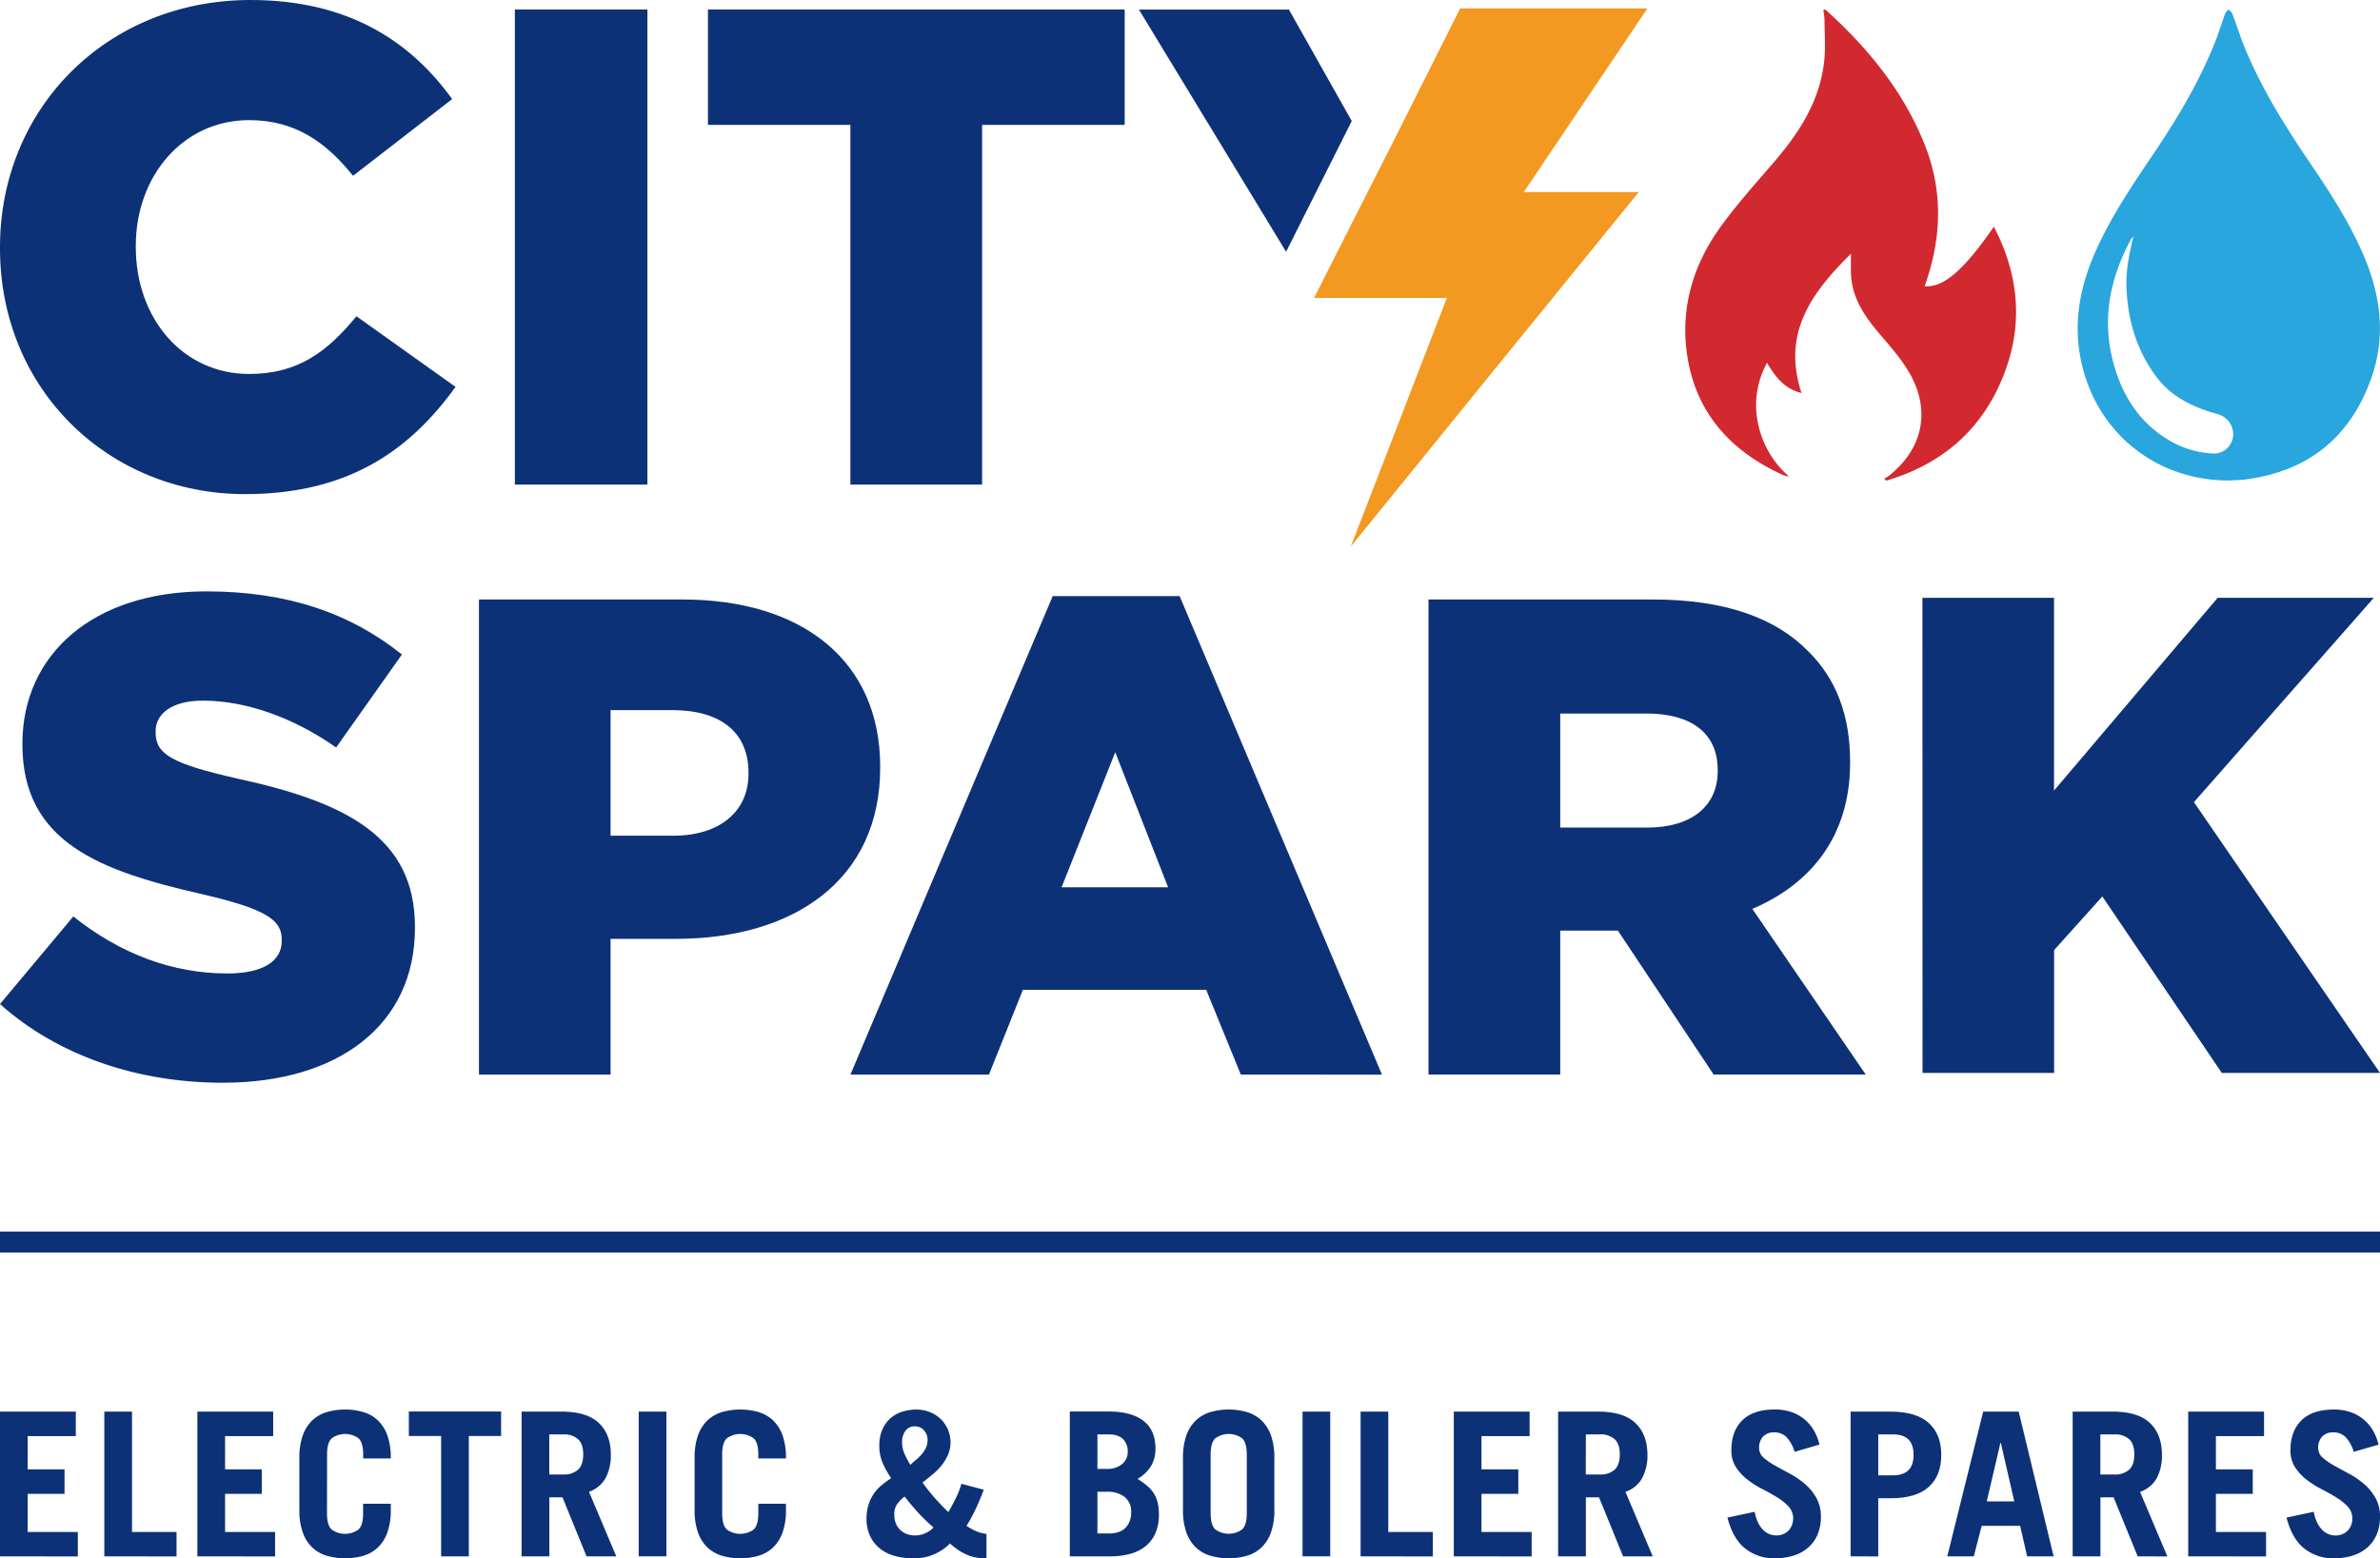 <svg id="Layer_1" data-name="Layer 1" xmlns="http://www.w3.org/2000/svg" viewBox="0 0 904.35 592.29"><defs><style>.cls-1{fill:#0d3177;}.cls-2{fill:#28a6dd;}.cls-3{fill:#d22930;}.cls-4{fill:#f39820;}</style></defs><path class="cls-1" d="M0,381.62l27.86-33.29C45.67,362.53,65.53,370,86.42,370c13.42,0,20.64-4.64,20.64-12.37v-.52c0-7.48-5.93-11.62-30.44-17.29-38.44-8.76-68.1-19.6-68.1-56.76v-.5c0-33.55,26.57-57.79,69.9-57.79,30.7,0,54.69,8.26,74.3,24l-25,35.33C111.18,272.5,93.13,266.3,77.13,266.3c-12.12,0-18,5.17-18,11.62v.5c0,8.26,6.18,11.87,31.21,17.54,41.54,9,67.33,22.45,67.33,56.25v.51c0,36.88-29.15,58.81-73,58.81C52.63,411.53,22.18,401.47,0,381.62Z"/><path class="cls-1" d="M182,227.86h77.39c45.65,0,75.06,23.49,75.06,63.46v.52c0,42.56-32.76,65-77.64,65H232v51.59H182Zm73.78,89.78c17.8,0,28.63-9.29,28.63-23.49v-.5c0-15.48-10.83-23.74-28.9-23.74H232v47.73Z"/><path class="cls-1" d="M400,226.58h48.24l76.88,181.86H471.49L458.33,376.2H388.68l-12.9,32.24H323.15Zm43.86,110.66L423.77,285.9l-20.39,51.34Z"/><path class="cls-1" d="M542.8,227.86h85.39c27.6,0,46.69,7.23,58.81,19.6,10.58,10.33,16,24.26,16,42V290c0,27.6-14.71,45.91-37.15,55.45l43.08,62.95H651.14l-36.37-54.69H592.85v54.69H542.8Zm83.07,86.69c17,0,26.82-8.26,26.82-21.43v-.5c0-14.2-10.31-21.42-27.09-21.42H592.85v43.35Z"/><path class="cls-1" d="M730.48,227.22h50v73.27l62.18-73.27H902l-68.36,77.66L904.35,407.8H844.24l-45.4-67.07-18.32,20.38V407.8h-50Z"/><path class="cls-1" d="M0,94.42v-.51C0,41.27,40.51,0,95.2,0c36.88,0,60.62,15.48,76.61,37.66L134.15,66.82C123.82,53.92,112,45.66,94.68,45.66,69.4,45.66,51.6,67.07,51.6,93.39v.52c0,27.08,17.8,48.23,43.08,48.23,18.83,0,29.92-8.76,40.76-21.93l37.66,26.85c-17,23.46-40,40.75-80,40.75C41.54,187.81,0,148.34,0,94.42Z"/><path class="cls-1" d="M195.64,3.61H246V184.19H195.64Z"/><path class="cls-1" d="M323.13,47.47H269V3.61H427.35V47.47H373.18V184.19H323.13Z"/><path class="cls-1" d="M489.76,3.64h-57l55.93,92.05L513.64,46Z"/><path class="cls-2" d="M846.74,182.63c-28.61-.09-51.48-19.46-56.39-47.63-2.5-14.37.55-27.76,6.49-40.72,5.68-12.42,13.27-23.7,20.89-35,9.34-13.81,17.91-28,24.07-43.6,1.38-3.48,2.46-7.07,3.75-10.58a5.89,5.89,0,0,1,1.26-1.5c.48.52,1.17,1,1.41,1.57,1.68,4.45,3.09,9,4.91,13.39,6.06,14.55,14.23,27.93,23,40.94,8.37,12.37,16.69,24.77,22.44,38.65,6.2,15,7.95,30.21,2.42,45.71-7.92,22.21-23.64,35-47.06,38.28C851.58,182.5,849.15,182.49,846.74,182.63ZM810.66,89.92c-.46.42-.64.52-.73.68-8.45,15.38-11.53,31.54-6.51,48.67,3.47,11.85,9.92,21.66,20.81,28.08a35.66,35.66,0,0,0,16.23,5,7.33,7.33,0,0,0,8-6.13,7.81,7.81,0,0,0-5.5-8.7c-.85-.28-1.71-.51-2.56-.77-8.17-2.53-15.6-6.38-20.85-13.31-7.58-10-11.06-21.6-11.53-34.1C807.77,102.9,809,96.59,810.66,89.92Z"/><path class="cls-3" d="M703.32,96.45c-15,14.8-26.29,30.21-18.77,52.94-6.56-1.62-9.87-6.09-13.13-11.47a33.3,33.3,0,0,0-3.36,23.19,36.21,36.21,0,0,0,11.74,20,11.18,11.18,0,0,1-2.11-.49c-20-9-33.34-23.65-36.62-45.7-2.64-17.77,2.26-34.26,12.72-48.73,6.4-8.84,13.8-17,20.89-25.3,9.5-11.16,17.08-23.25,18.53-38.23.48-5,.1-10,.06-15,0-1.31-.27-2.61-.42-3.93.45,0,.74-.09.85,0,16.12,14.51,29.6,31,37.69,51.36,6.77,17.07,6.42,34.22.7,51.45-.24.74-.49,1.47-.74,2.23,7.13.6,14.81-6,26.28-22.62,9.5,18.31,11.23,36.94,3.87,56-8.1,21-23.41,34.23-44.77,40.54l-.76-.79a12.64,12.64,0,0,0,1.56-.9c13.19-10.28,16.33-25.13,7.82-39.57-3.09-5.23-7.2-9.91-11.18-14.56-5.69-6.67-10.48-13.66-10.83-22.8C703.25,101.79,703.32,99.56,703.32,96.45Z"/><polygon class="cls-4" points="578.99 73.01 622.69 73.01 558.88 151.51 547.28 165.81 513.25 207.77 529.49 165.81 549.79 113.22 499.33 113.22 508.03 96.02 530.46 51.74 554.82 3.21 625.98 3.21 578.99 73.01"/><path class="cls-1" d="M0,591.53v-55H28.81v9.31H10.52v12.65h14v9.3H10.52v14.48H29.58v9.3Z"/><path class="cls-1" d="M39.64,591.53v-55H50.16v45.74H67.08v9.3Z"/><path class="cls-1" d="M75,591.53v-55h28.81v9.31H85.53v12.65H99.47v9.3H85.53v14.48h19v9.3Z"/><path class="cls-1" d="M124.25,575.22q0,4.57,1.83,6.17a8.71,8.71,0,0,0,10.06,0q1.83-1.59,1.83-6.17v-3.66h10.52v2.29a24.85,24.85,0,0,1-1.3,8.61,14.71,14.71,0,0,1-3.58,5.68,13.64,13.64,0,0,1-5.49,3.16,25.31,25.31,0,0,1-14,0,13.64,13.64,0,0,1-5.49-3.16,14.6,14.6,0,0,1-3.58-5.68,24.85,24.85,0,0,1-1.3-8.61V554.18a24.85,24.85,0,0,1,1.3-8.61,14.6,14.6,0,0,1,3.58-5.68,13.77,13.77,0,0,1,5.49-3.17,25.31,25.31,0,0,1,14,0,13.77,13.77,0,0,1,5.49,3.17,14.71,14.71,0,0,1,3.58,5.68,24.85,24.85,0,0,1,1.3,8.61v.15H138v-1.52q0-4.57-1.83-6.18a8.71,8.71,0,0,0-10.06,0q-1.83,1.61-1.83,6.18Z"/><path class="cls-1" d="M190.41,536.49v9.31H178.14v45.73H167.62V545.8H155.35v-9.31Z"/><path class="cls-1" d="M222.88,591.53l-9.14-22.41h-5v22.41H198.19v-55h15.24q9.52,0,14.1,4.31T232.11,553a18.13,18.13,0,0,1-2,8.77A11.51,11.51,0,0,1,223.8,567l10.37,24.54Zm-14.17-31.1h5.41a7.92,7.92,0,0,0,5.49-1.79c1.32-1.19,2-3.14,2-5.83s-.66-4.64-2-5.83a7.88,7.88,0,0,0-5.49-1.79h-5.41Z"/><path class="cls-1" d="M242.7,591.53v-55h10.52v55Z"/><path class="cls-1" d="M274.42,575.22q0,4.57,1.82,6.17a8.72,8.72,0,0,0,10.07,0q1.83-1.59,1.83-6.17v-3.66h10.51v2.29a25.11,25.11,0,0,1-1.29,8.61,14.83,14.83,0,0,1-3.58,5.68,13.77,13.77,0,0,1-5.49,3.16,25.35,25.35,0,0,1-14,0,13.77,13.77,0,0,1-5.49-3.16,14.71,14.71,0,0,1-3.58-5.68,25.11,25.11,0,0,1-1.29-8.61V554.18a25.11,25.11,0,0,1,1.29-8.61,14.71,14.71,0,0,1,3.58-5.68,13.91,13.91,0,0,1,5.49-3.17,25.35,25.35,0,0,1,14,0,13.91,13.91,0,0,1,5.49,3.17,14.83,14.83,0,0,1,3.58,5.68,25.11,25.11,0,0,1,1.29,8.61v.15H288.14v-1.52q0-4.57-1.83-6.18a8.72,8.72,0,0,0-10.07,0q-1.82,1.61-1.82,6.18Z"/><path class="cls-1" d="M373.81,566.22q-1.29,3.43-2.85,6.86a61.34,61.34,0,0,1-3.7,6.86,21.45,21.45,0,0,0,3.58,2,13.46,13.46,0,0,0,4,1.06v9.3a24.42,24.42,0,0,1-3.66-.26,15.85,15.85,0,0,1-3.31-.92,19.42,19.42,0,0,1-3.32-1.71,29,29,0,0,1-3.58-2.75,19.11,19.11,0,0,1-13.8,5.64,26.13,26.13,0,0,1-7.28-.95,15.5,15.5,0,0,1-5.68-2.9,13.31,13.31,0,0,1-3.66-4.76,15.81,15.81,0,0,1-1.29-6.63A17.62,17.62,0,0,1,330,572a15.34,15.34,0,0,1,4.84-7.36,45.32,45.32,0,0,1,3.78-2.82,32.9,32.9,0,0,1-3.36-6.1,16.52,16.52,0,0,1-1.14-6.25,15,15,0,0,1,1.14-6.09,12.24,12.24,0,0,1,3.09-4.31,12.38,12.38,0,0,1,4.5-2.52,17.94,17.94,0,0,1,5.37-.8,13.7,13.7,0,0,1,5.19,1,12.28,12.28,0,0,1,7.77,11.47,11.72,11.72,0,0,1-1,4.8,18,18,0,0,1-2.44,4,23.67,23.67,0,0,1-3.39,3.4q-1.9,1.56-3.82,3.08a79.24,79.24,0,0,0,9.84,11.21q1.52-2.67,2.82-5.26a32.9,32.9,0,0,0,2.13-5.49Zm-34,9.46a8.61,8.61,0,0,0,.64,3.46,7.06,7.06,0,0,0,1.76,2.48,7.34,7.34,0,0,0,2.51,1.49,8.81,8.81,0,0,0,2.94.49,9.62,9.62,0,0,0,4-.87,9,9,0,0,0,3.05-2.18,64.66,64.66,0,0,1-5.87-5.67q-2.67-2.94-5.11-6.06a14.7,14.7,0,0,0-2.86,2.89A6.59,6.59,0,0,0,339.82,575.68Zm7.77-33.54a4.14,4.14,0,0,0-3.54,1.71,7,7,0,0,0-1.26,4.23,10.7,10.7,0,0,0,.88,4.42,37.35,37.35,0,0,0,2.25,4.27c.71-.66,1.45-1.32,2.24-2a18.51,18.51,0,0,0,2.14-2.1,10.35,10.35,0,0,0,1.56-2.44,7.07,7.07,0,0,0,.61-3,5.51,5.51,0,0,0-.3-1.79,5.69,5.69,0,0,0-.92-1.64,4.68,4.68,0,0,0-1.52-1.22A4.82,4.82,0,0,0,347.59,542.14Z"/><path class="cls-1" d="M406.51,536.49H421.3q8.54,0,13.15,3.51t4.61,10.67q0,7.32-6.78,11.44a34.75,34.75,0,0,1,3.69,2.7,12.13,12.13,0,0,1,2.52,2.9,11.72,11.72,0,0,1,1.41,3.47,19.72,19.72,0,0,1,.46,4.5,17.25,17.25,0,0,1-1.34,7.09,13.08,13.08,0,0,1-3.73,4.91,15.93,15.93,0,0,1-5.79,2.9,28.3,28.3,0,0,1-7.59.95h-15.4ZM417,558.3h3.66a8.5,8.5,0,0,0,5.72-1.83,5.86,5.86,0,0,0,2.13-4.65,6.5,6.5,0,0,0-1.79-4.84c-1.19-1.2-3-1.79-5.52-1.79H417Zm0,24.54h4.42q4.13,0,6.25-2.17a7.93,7.93,0,0,0,2.14-5.83,7,7,0,0,0-2.52-5.91,10.5,10.5,0,0,0-6.63-1.94H417Z"/><path class="cls-1" d="M449.51,554.18a25.11,25.11,0,0,1,1.29-8.61,14.71,14.71,0,0,1,3.58-5.68,13.91,13.91,0,0,1,5.49-3.17,25.35,25.35,0,0,1,14,0,13.91,13.91,0,0,1,5.49,3.17,14.83,14.83,0,0,1,3.58,5.68,25.11,25.11,0,0,1,1.29,8.61v19.67a25.11,25.11,0,0,1-1.29,8.61,14.83,14.83,0,0,1-3.58,5.68,13.77,13.77,0,0,1-5.49,3.16,25.35,25.35,0,0,1-14,0,13.77,13.77,0,0,1-5.49-3.16,14.71,14.71,0,0,1-3.58-5.68,25.11,25.11,0,0,1-1.29-8.61Zm10.51,21q0,4.57,1.83,6.17a8.72,8.72,0,0,0,10.07,0c1.21-1.06,1.83-3.12,1.83-6.17V552.81c0-3-.62-5.11-1.83-6.18a8.72,8.72,0,0,0-10.07,0q-1.83,1.61-1.83,6.18Z"/><path class="cls-1" d="M494.94,591.53v-55h10.52v55Z"/><path class="cls-1" d="M517,591.53v-55h10.52v45.74h16.93v9.3Z"/><path class="cls-1" d="M552.41,591.53v-55h28.81v9.31H562.93v12.65h14v9.3h-14v14.48H582v9.3Z"/><path class="cls-1" d="M616.74,591.53l-9.14-22.41h-5v22.41H592.05v-55h15.24q9.53,0,14.1,4.31T626,553a18.13,18.13,0,0,1-2,8.77,11.51,11.51,0,0,1-6.36,5.26L628,591.53Zm-14.17-31.1H608a7.92,7.92,0,0,0,5.49-1.79c1.32-1.19,2-3.14,2-5.83s-.66-4.64-2-5.83a7.88,7.88,0,0,0-5.49-1.79h-5.41Z"/><path class="cls-1" d="M681.92,551.82a13.91,13.91,0,0,0-3.13-5.64,6.34,6.34,0,0,0-4.57-1.76,5.62,5.62,0,0,0-4.31,1.6,6.28,6.28,0,0,0-1.48,4.43,4.74,4.74,0,0,0,1.75,3.62,24.78,24.78,0,0,0,4.35,3q2.58,1.44,5.64,3.08a32.83,32.83,0,0,1,5.64,3.85,20.16,20.16,0,0,1,4.34,5.26,14.47,14.47,0,0,1,1.75,7.32,17,17,0,0,1-1.18,6.48,13.44,13.44,0,0,1-3.43,4.95,15.27,15.27,0,0,1-5.52,3.17,23.3,23.3,0,0,1-7.4,1.1,17.57,17.57,0,0,1-11.16-3.66q-4.69-3.66-6.83-11.81l10.37-2.21a15.27,15.27,0,0,0,1.33,4.23,10.13,10.13,0,0,0,2,2.78,7.36,7.36,0,0,0,2.4,1.53,7.15,7.15,0,0,0,2.41.45,6.58,6.58,0,0,0,4.61-1.71,6.86,6.86,0,0,0,.11-9.3,21.31,21.31,0,0,0-4.34-3.47q-2.6-1.61-5.64-3.16a34.46,34.46,0,0,1-5.64-3.59,19.31,19.31,0,0,1-4.35-4.68,11.69,11.69,0,0,1-1.75-6.56c0-4.77,1.38-8.54,4.15-11.28s6.9-4.12,12.39-4.12a19,19,0,0,1,6.33,1,15.68,15.68,0,0,1,8.5,7,19.94,19.94,0,0,1,2.09,5.33Z"/><path class="cls-1" d="M703.19,591.53v-55h15.16q9.76,0,14.53,4.31T737.64,553q0,7.86-4.76,12.16t-14.53,4.3H713.7v22.11Zm10.51-30.79h5.65q7.77,0,7.77-7.78t-7.77-7.77H713.7Z"/><path class="cls-1" d="M739.93,591.53l13.64-55h13.49l13.27,55H770.27l-2.67-11.59H753l-3,11.59Zm15-20.88h10.45l-5.11-22.26h-.15Z"/><path class="cls-1" d="M812.27,591.53l-9.15-22.41h-5v22.41H787.57v-55h15.24q9.54,0,14.11,4.31T821.49,553a18.25,18.25,0,0,1-1.94,8.77,11.57,11.57,0,0,1-6.37,5.26l10.37,24.54Zm-14.18-31.1h5.41a7.91,7.91,0,0,0,5.49-1.79c1.32-1.19,2-3.14,2-5.83s-.66-4.64-2-5.83a7.86,7.86,0,0,0-5.49-1.79h-5.41Z"/><path class="cls-1" d="M831.48,591.53v-55h28.81v9.31H842v12.65h14v9.3H842v14.48h19.06v9.3Z"/><path class="cls-1" d="M894.36,551.82a13.8,13.8,0,0,0-3.12-5.64,6.36,6.36,0,0,0-4.58-1.76,5.6,5.6,0,0,0-4.3,1.6,6.28,6.28,0,0,0-1.49,4.43,4.74,4.74,0,0,0,1.75,3.62,24.78,24.78,0,0,0,4.35,3q2.6,1.44,5.64,3.08a32.83,32.83,0,0,1,5.64,3.85,20,20,0,0,1,4.35,5.26,14.58,14.58,0,0,1,1.75,7.32,17.16,17.16,0,0,1-1.18,6.48,13.68,13.68,0,0,1-3.43,4.95,15.31,15.31,0,0,1-5.53,3.17,23.28,23.28,0,0,1-7.39,1.1,17.6,17.6,0,0,1-11.17-3.66q-4.7-3.66-6.82-11.81l10.36-2.21a15.26,15.26,0,0,0,1.34,4.23,9.93,9.93,0,0,0,2,2.78,7,7,0,0,0,4.8,2,6.56,6.56,0,0,0,4.61-1.71,6.24,6.24,0,0,0,1.87-4.84,6.31,6.31,0,0,0-1.75-4.46,21.12,21.12,0,0,0-4.35-3.47q-2.6-1.61-5.64-3.16a35.33,35.33,0,0,1-5.64-3.59,19.07,19.07,0,0,1-4.34-4.68,11.7,11.7,0,0,1-1.76-6.56c0-4.77,1.39-8.54,4.16-11.28s6.89-4.12,12.38-4.12a19,19,0,0,1,6.33,1,15.78,15.78,0,0,1,4.95,2.79,15.57,15.57,0,0,1,3.55,4.23,19.29,19.29,0,0,1,2.09,5.33Z"/><rect class="cls-1" y="468.11" width="904.35" height="7.96"/></svg>